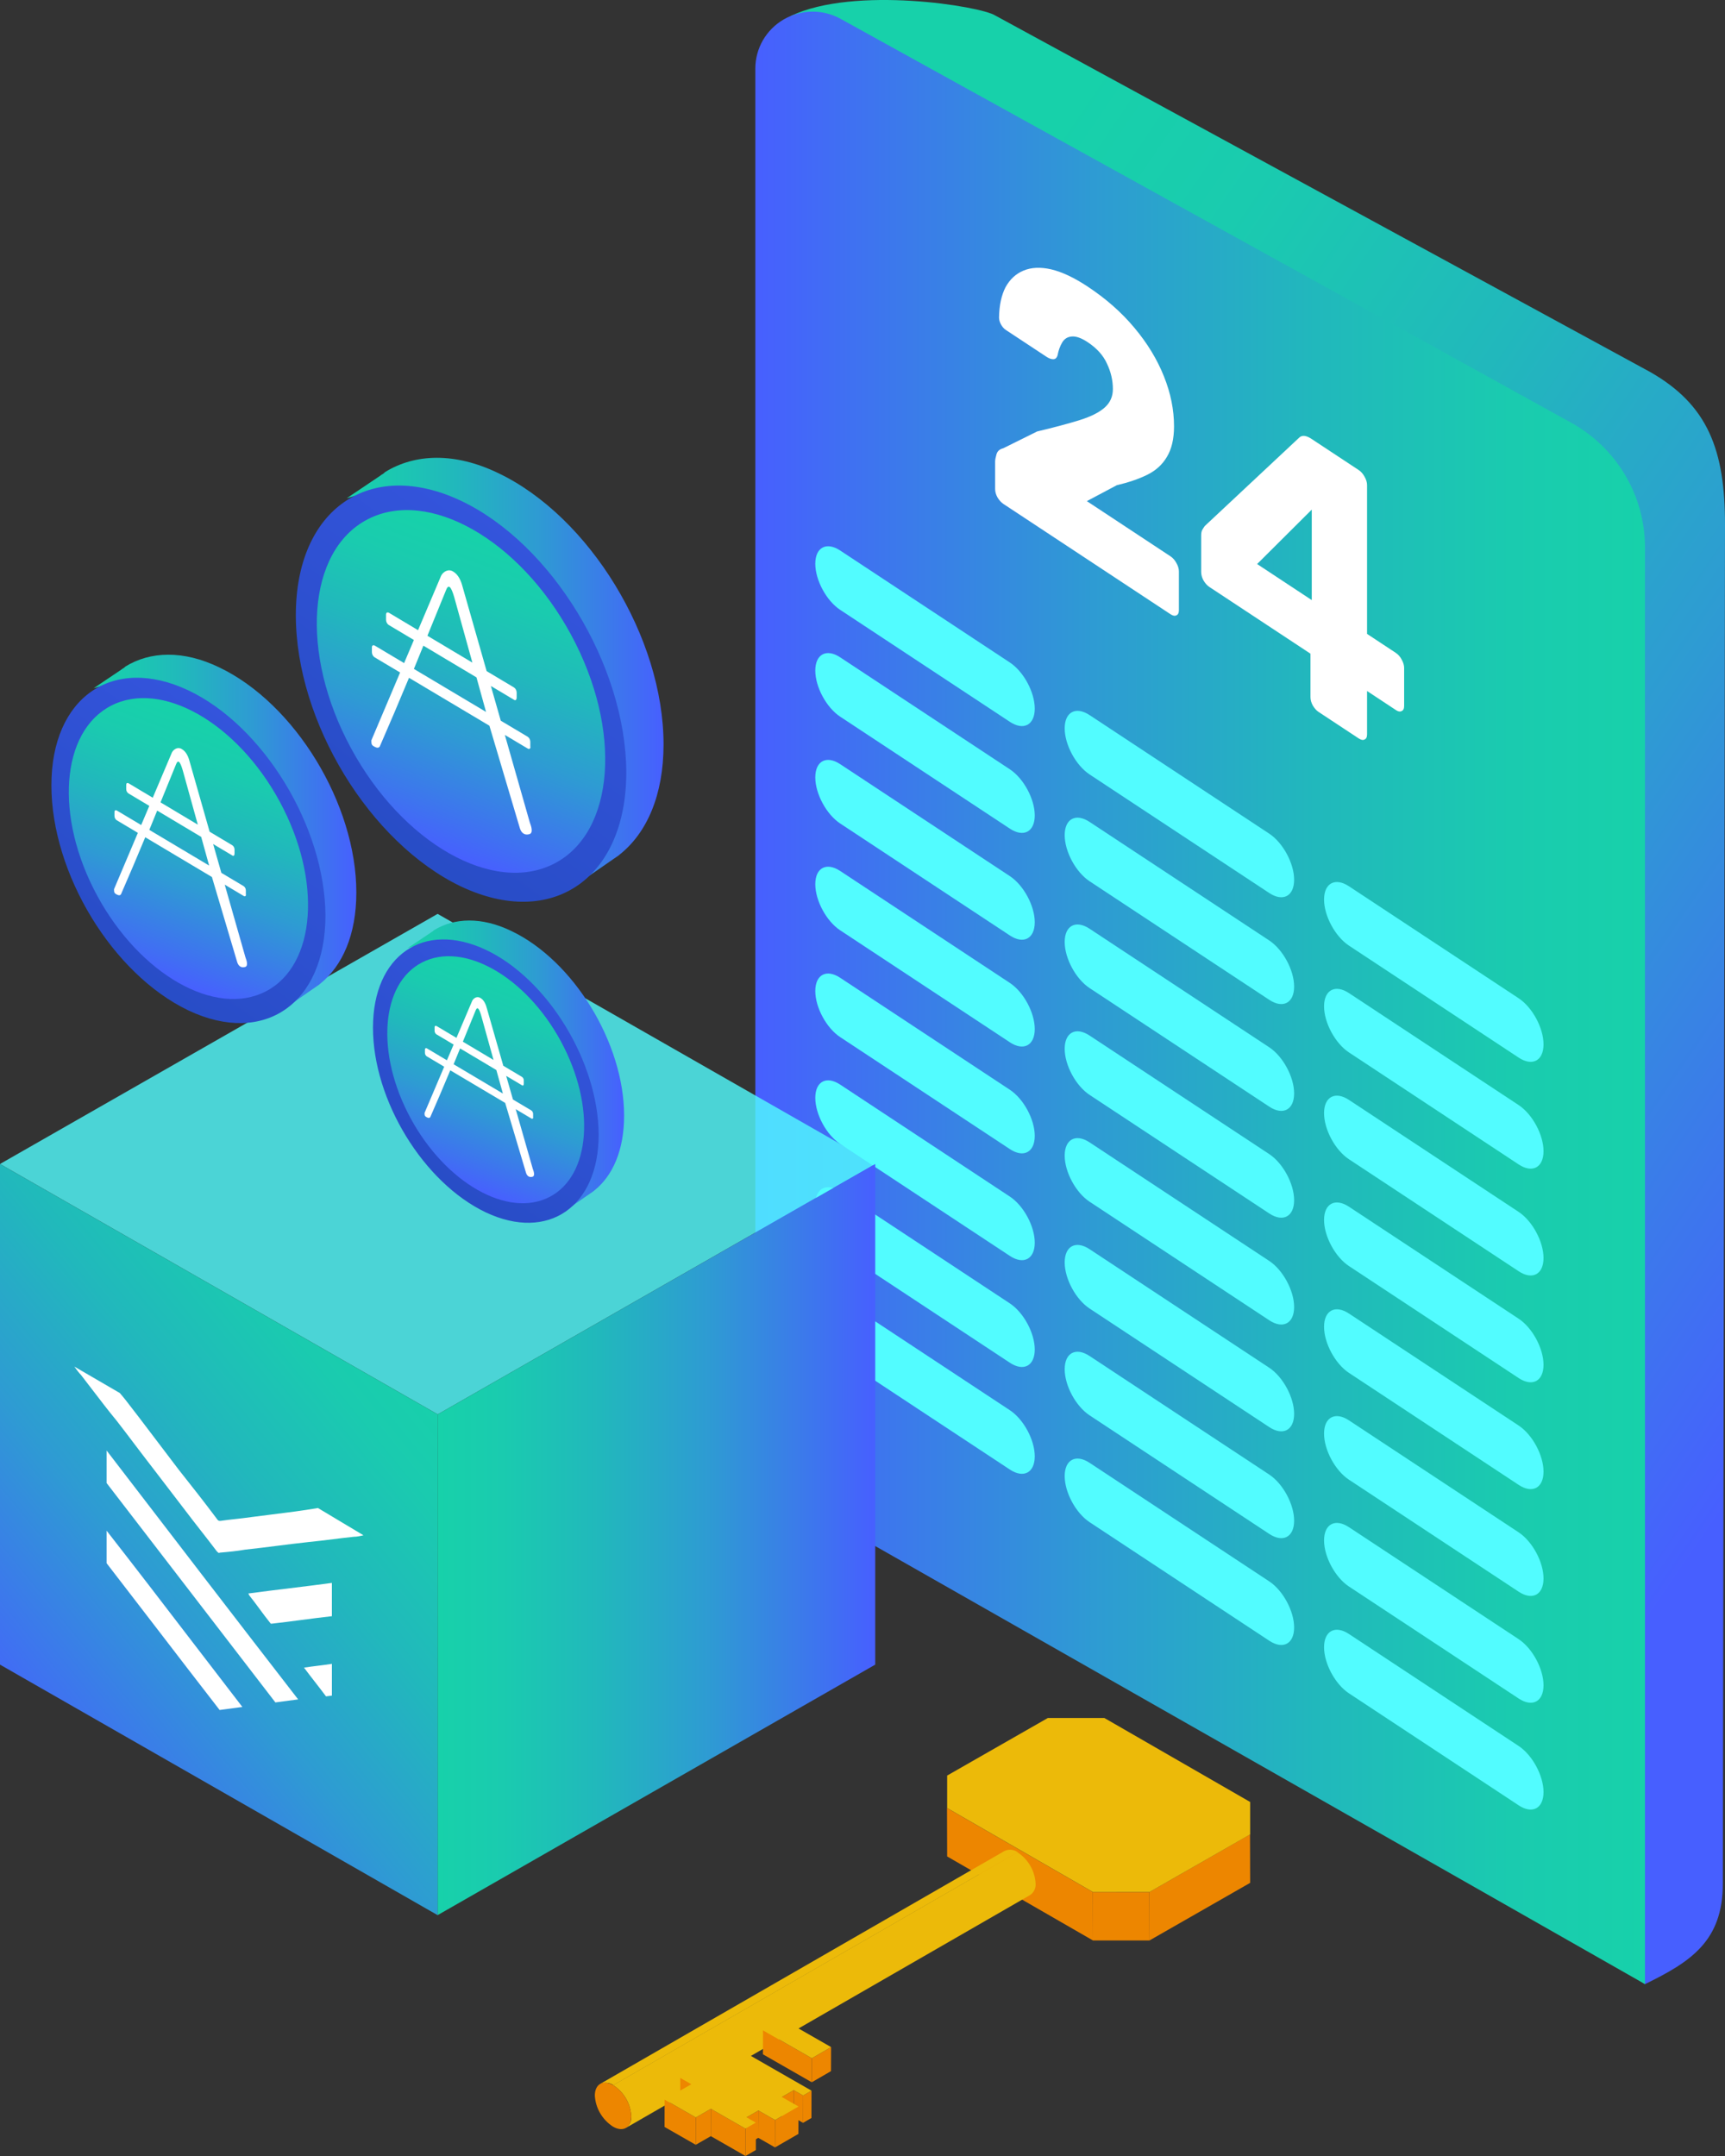 <svg width="192" height="240" viewBox="0 0 192 240" fill="none" xmlns="http://www.w3.org/2000/svg">
<rect x="0" y="0" width="192" height="240" fill="#333333" stroke="none"/>
<path d="M88.023 1.774C95.127 -1.602 109.161 0.692 110.765 1.72L183.662 41.405C190.079 45.062 192.021 50.061 192 58.5L191.759 209.669C191.759 216.063 188.202 218.378 183.095 220.867L94.701 163.524C88.274 159.856 84.88 153.473 84.88 145.055L88.023 1.774Z" fill="url(#paint0_linear_1735_7646)"/>
<path d="M183.094 220.867V60.934C183.095 55.164 179.942 49.847 174.855 47.042L93.566 2.099C91.589 1.005 89.175 1.031 87.223 2.168C85.271 3.305 84.072 5.382 84.072 7.627V164.508L183.094 220.867Z" fill="url(#paint1_linear_1735_7646)"/>
<path d="M93.515 61.281C91.985 60.271 90.745 60.932 90.745 62.756C90.745 64.58 91.985 66.877 93.515 67.887L112.403 80.353C113.933 81.363 115.173 80.703 115.173 78.879C115.173 77.055 113.933 74.757 112.403 73.748L93.515 61.281Z" fill="#52FCFF"/>
<path d="M121.274 79.602C119.744 78.593 118.504 79.253 118.504 81.077C118.504 82.901 119.744 85.198 121.274 86.208L141.273 99.408C142.802 100.417 144.042 99.757 144.042 97.933C144.042 96.109 142.802 93.811 141.273 92.802L121.274 79.602Z" fill="#52FCFF"/>
<path d="M147.373 100.132C147.373 98.308 148.614 97.647 150.143 98.657L169.032 111.124C170.561 112.133 171.801 114.43 171.801 116.255C171.801 118.079 170.561 118.739 169.032 117.729L150.143 105.263C148.614 104.253 147.373 101.956 147.373 100.132Z" fill="#52FCFF"/>
<path d="M93.515 73.172C91.985 72.162 90.745 72.822 90.745 74.647C90.745 76.471 91.985 78.768 93.515 79.778L112.403 92.244C113.933 93.254 115.173 92.594 115.173 90.769C115.173 88.945 113.933 86.648 112.403 85.638L93.515 73.172Z" fill="#52FCFF"/>
<path d="M118.504 92.968C118.504 91.144 119.744 90.483 121.274 91.493L141.273 104.692C142.802 105.702 144.042 107.999 144.042 109.823C144.042 111.648 142.802 112.308 141.273 111.298L121.274 98.099C119.744 97.089 118.504 94.792 118.504 92.968Z" fill="#52FCFF"/>
<path d="M150.143 110.548C148.614 109.538 147.373 110.198 147.373 112.022C147.373 113.847 148.614 116.144 150.143 117.153L169.032 129.62C170.561 130.63 171.801 129.969 171.801 128.145C171.801 126.321 170.561 124.024 169.032 123.014L150.143 110.548Z" fill="#52FCFF"/>
<path d="M90.745 86.537C90.745 84.713 91.985 84.053 93.515 85.062L112.403 97.529C113.933 98.539 115.173 100.836 115.173 102.66C115.173 104.484 113.933 105.145 112.403 104.135L93.515 91.668C91.985 90.659 90.745 88.361 90.745 86.537Z" fill="#52FCFF"/>
<path d="M121.274 103.384C119.744 102.374 118.504 103.034 118.504 104.858C118.504 106.683 119.744 108.98 121.274 109.99L141.273 123.189C142.802 124.199 144.042 123.538 144.042 121.714C144.042 119.89 142.802 117.593 141.273 116.583L121.274 103.384Z" fill="#52FCFF"/>
<path d="M147.373 123.913C147.373 122.089 148.614 121.429 150.143 122.438L169.032 134.905C170.561 135.915 171.801 138.212 171.801 140.036C171.801 141.86 170.561 142.52 169.032 141.511L150.143 129.044C148.614 128.035 147.373 125.737 147.373 123.913Z" fill="#52FCFF"/>
<path d="M93.515 96.953C91.985 95.943 90.745 96.603 90.745 98.428C90.745 100.252 91.985 102.549 93.515 103.559L112.403 116.025C113.933 117.035 115.173 116.375 115.173 114.55C115.173 112.726 113.933 110.429 112.403 109.419L93.515 96.953Z" fill="#52FCFF"/>
<path d="M118.504 116.749C118.504 114.924 119.744 114.264 121.274 115.274L141.273 128.473C142.802 129.483 144.042 131.78 144.042 133.604C144.042 135.429 142.802 136.089 141.273 135.079L121.274 121.88C119.744 120.87 118.504 118.573 118.504 116.749Z" fill="#52FCFF"/>
<path d="M150.143 134.328C148.614 133.319 147.373 133.979 147.373 135.803C147.373 137.627 148.614 139.924 150.143 140.934L169.032 153.401C170.561 154.41 171.801 153.75 171.801 151.926C171.801 150.102 170.561 147.804 169.032 146.795L150.143 134.328Z" fill="#52FCFF"/>
<path d="M90.745 110.318C90.745 108.494 91.985 107.834 93.515 108.843L112.403 121.31C113.933 122.32 115.173 124.617 115.173 126.441C115.173 128.265 113.933 128.926 112.403 127.916L93.515 115.449C91.985 114.44 90.745 112.142 90.745 110.318Z" fill="#52FCFF"/>
<path d="M121.274 127.165C119.744 126.155 118.504 126.816 118.504 128.64C118.504 130.464 119.744 132.761 121.274 133.771L141.273 146.97C142.802 147.98 144.042 147.32 144.042 145.496C144.042 143.671 142.802 141.374 141.273 140.365L121.274 127.165Z" fill="#52FCFF"/>
<path d="M147.373 147.694C147.373 145.87 148.614 145.21 150.143 146.219L169.032 158.686C170.561 159.696 171.801 161.993 171.801 163.817C171.801 165.641 170.561 166.302 169.032 165.292L150.143 152.825C148.614 151.816 147.373 149.518 147.373 147.694Z" fill="#52FCFF"/>
<path d="M93.515 120.734C91.985 119.724 90.745 120.385 90.745 122.209C90.745 124.033 91.985 126.33 93.515 127.34L112.403 139.806C113.933 140.816 115.173 140.156 115.173 138.332C115.173 136.507 113.933 134.21 112.403 133.201L93.515 120.734Z" fill="#52FCFF"/>
<path d="M118.504 140.53C118.504 138.706 119.744 138.046 121.274 139.055L141.273 152.255C142.802 153.265 144.042 155.562 144.042 157.386C144.042 159.21 142.802 159.87 141.273 158.861L121.274 145.661C119.744 144.652 118.504 142.354 118.504 140.53Z" fill="#52FCFF"/>
<path d="M150.143 158.11C148.614 157.1 147.373 157.76 147.373 159.585C147.373 161.409 148.614 163.706 150.143 164.716L169.032 177.182C170.561 178.192 171.801 177.532 171.801 175.708C171.801 173.883 170.561 171.586 169.032 170.576L150.143 158.11Z" fill="#52FCFF"/>
<path d="M90.745 134.099C90.745 132.275 91.985 131.615 93.515 132.625L112.403 145.091C113.933 146.101 115.173 148.398 115.173 150.222C115.173 152.046 113.933 152.707 112.403 151.697L93.515 139.23C91.985 138.221 90.745 135.924 90.745 134.099Z" fill="#52FCFF"/>
<path d="M121.274 150.946C119.744 149.936 118.504 150.597 118.504 152.421C118.504 154.245 119.744 156.542 121.274 157.552L141.273 170.752C142.802 171.761 144.042 171.101 144.042 169.277C144.042 167.453 142.802 165.155 141.273 164.146L121.274 150.946Z" fill="#52FCFF"/>
<path d="M147.373 171.476C147.373 169.651 148.614 168.991 150.143 170.001L169.032 182.467C170.561 183.477 171.801 185.774 171.801 187.598C171.801 189.423 170.561 190.083 169.032 189.073L150.143 176.607C148.614 175.597 147.373 173.3 147.373 171.476Z" fill="#52FCFF"/>
<path d="M93.515 144.515C91.985 143.505 90.745 144.166 90.745 145.99C90.745 147.814 91.985 150.111 93.515 151.121L112.403 163.588C113.933 164.597 115.173 163.937 115.173 162.113C115.173 160.289 113.933 157.991 112.403 156.982L93.515 144.515Z" fill="#52FCFF"/>
<path d="M118.504 164.312C118.504 162.487 119.744 161.827 121.274 162.837L141.273 176.036C142.802 177.046 144.042 179.343 144.042 181.167C144.042 182.992 142.802 183.652 141.273 182.642L121.274 169.443C119.744 168.433 118.504 166.136 118.504 164.312Z" fill="#52FCFF"/>
<path d="M150.143 181.891C148.614 180.882 147.373 181.542 147.373 183.366C147.373 185.19 148.614 187.487 150.143 188.497L169.032 200.964C170.561 201.973 171.801 201.313 171.801 199.489C171.801 197.665 170.561 195.367 169.032 194.358L150.143 181.891Z" fill="#52FCFF"/>
<path d="M111.704 56.111C111.438 55.936 111.209 55.685 111.016 55.358C110.847 55.048 110.762 54.736 110.762 54.423V51.393C110.762 51.194 110.811 50.927 110.907 50.592C111.004 50.229 111.257 49.998 111.667 49.899L115.433 48.031C117.363 47.569 118.944 47.148 120.175 46.765C121.43 46.37 122.359 45.902 122.963 45.361C123.566 44.821 123.868 44.138 123.868 43.313C123.868 42.345 123.651 41.405 123.216 40.492C122.806 39.567 122.082 38.762 121.044 38.077C120.344 37.615 119.753 37.41 119.27 37.461C118.811 37.5 118.462 37.724 118.22 38.134C117.979 38.544 117.81 39.016 117.713 39.549C117.617 39.855 117.448 40 117.206 39.983C116.989 39.982 116.748 39.894 116.482 39.718L111.957 36.732C111.74 36.588 111.559 36.383 111.414 36.117C111.269 35.851 111.197 35.59 111.197 35.334C111.221 33.984 111.462 32.863 111.921 31.97C112.404 31.094 113.067 30.479 113.912 30.126C114.781 29.761 115.807 29.712 116.989 29.981C118.196 30.265 119.548 30.901 121.044 31.889C123.095 33.243 124.833 34.774 126.257 36.482C127.705 38.206 128.803 40.012 129.552 41.9C130.3 43.76 130.674 45.614 130.674 47.463C130.674 48.858 130.408 49.991 129.878 50.864C129.371 51.725 128.635 52.391 127.669 52.864C126.728 53.324 125.606 53.707 124.302 54.013L120.972 55.784L130.276 61.925C130.541 62.1 130.758 62.343 130.927 62.654C131.12 62.98 131.217 63.3 131.217 63.613V67.923C131.217 68.236 131.12 68.429 130.927 68.501C130.758 68.588 130.541 68.544 130.276 68.369L111.704 56.111Z" fill="white"/>
<path d="M146.766 79.253C146.524 79.094 146.307 78.85 146.114 78.524C145.945 78.213 145.861 77.901 145.861 77.588V72.766L134.601 65.335C134.36 65.175 134.143 64.932 133.95 64.606C133.781 64.295 133.696 63.983 133.696 63.67V59.616C133.696 59.36 133.733 59.156 133.805 59.005C133.902 58.841 133.998 58.691 134.095 58.556L144.63 48.694C144.943 48.417 145.39 48.47 145.969 48.852L151.219 52.317C151.484 52.492 151.701 52.735 151.87 53.046C152.063 53.372 152.16 53.692 152.16 54.005V70.564L155.346 72.667C155.635 72.858 155.865 73.123 156.034 73.463C156.203 73.773 156.287 74.071 156.287 74.355V78.581C156.287 78.893 156.191 79.086 155.997 79.157C155.828 79.245 155.623 79.209 155.382 79.05L152.16 76.923V81.746C152.16 82.059 152.063 82.251 151.87 82.323C151.701 82.411 151.484 82.367 151.219 82.192L146.766 79.253ZM139.923 62.787L146.005 66.801V56.729L139.923 62.787Z" fill="white"/>
<path opacity="0.8" d="M97.417 129.572L48.732 157.437H48.709L0 129.572L48.709 101.731L97.417 129.572Z" fill="#52FCFF"/>
<path d="M97.417 129.573V185.302L48.709 213.189V157.437H48.732L97.417 129.573Z" fill="url(#paint2_linear_1735_7646)"/>
<path d="M48.709 157.437V213.189L0 185.302V129.573L48.709 157.437Z" fill="url(#paint3_linear_1735_7646)"/>
<path d="M27.957 168.88C27.385 168.964 26.813 169.027 26.242 169.09C25.67 169.153 25.098 169.216 24.527 169.301C24.363 169.301 24.282 169.301 24.118 169.048C22.73 167.196 21.341 165.427 19.871 163.575L15.461 157.765C15.197 157.432 14.944 157.1 14.694 156.771C14.247 156.184 13.809 155.61 13.338 155.07L8.274 152.123C8.519 152.46 8.764 152.797 9.009 153.049C9.409 153.564 9.809 154.087 10.211 154.613C11.123 155.807 12.047 157.017 13.011 158.186C13.665 159.028 14.318 159.891 14.971 160.754C15.625 161.617 16.278 162.48 16.931 163.322L20.607 168.122C21.178 168.88 21.77 169.637 22.362 170.395C22.954 171.153 23.547 171.911 24.118 172.669C24.282 172.837 24.363 172.921 24.445 172.837C25.425 172.753 26.323 172.669 27.303 172.5C28.488 172.374 29.651 172.227 30.815 172.079C31.979 171.932 33.143 171.785 34.327 171.658C35.24 171.569 36.152 171.455 37.052 171.343C37.844 171.245 38.626 171.148 39.391 171.069C39.717 171.069 40.126 170.985 40.452 170.901L35.389 167.869C33.687 168.162 31.985 168.373 30.256 168.587C29.496 168.682 28.73 168.777 27.957 168.88Z" fill="white"/>
<path d="M33.184 189.173L30.652 189.51C27.508 185.426 24.384 181.363 21.26 177.3C18.136 173.237 15.012 169.174 11.868 165.091V161.47L11.869 161.472C18.974 170.734 26.079 179.995 33.184 189.173Z" fill="white"/>
<path d="M11.868 170.395C15.117 174.555 18.332 178.75 21.556 182.957C23.357 185.306 25.162 187.661 26.977 190.015L24.445 190.352C22.075 187.297 19.73 184.242 17.396 181.201C15.549 178.795 13.708 176.397 11.868 174.016V170.395Z" fill="white"/>
<path d="M36.94 176.205C35.389 176.416 33.837 176.605 32.285 176.795C30.733 176.984 29.182 177.174 27.63 177.384C27.712 177.468 27.712 177.553 27.712 177.553C28.12 178.058 28.508 178.584 28.896 179.11C29.284 179.637 29.672 180.163 30.08 180.668L30.162 180.752C31.305 180.626 32.428 180.479 33.551 180.331C34.674 180.184 35.797 180.037 36.94 179.91V176.205Z" fill="white"/>
<path d="M35.389 185.426C35.899 185.363 36.41 185.299 36.941 185.215V188.752L36.287 188.836C35.879 188.289 35.47 187.762 35.062 187.236C34.654 186.71 34.245 186.184 33.837 185.636C34.368 185.552 34.878 185.489 35.389 185.426Z" fill="white"/>
<path d="M105.406 201.263L105.421 206.654L121.651 216.006L121.636 210.615L105.406 201.263Z" fill="#ED8600"/>
<path d="M127.927 210.623L127.942 216.007L139.147 209.594L139.132 204.203L127.927 210.623Z" fill="#ED8600"/>
<path d="M121.636 210.616L121.651 216.007H127.941L127.927 210.623L121.636 210.616Z" fill="#ED8600"/>
<path d="M116.633 191.24H122.917L139.147 200.592V204.203L127.942 210.616H121.651L105.421 201.263C105.421 199.855 105.421 199.075 105.421 197.652L116.633 191.24Z" fill="#ECBA09"/>
<path d="M111.8 206.049L66.803 231.975C67.039 231.868 67.299 231.824 67.557 231.848C67.816 231.873 68.063 231.964 68.274 232.114L113.271 206.187C113.063 206.033 112.815 205.938 112.555 205.913C112.296 205.889 112.034 205.936 111.8 206.049Z" fill="#ECBA09"/>
<path d="M69.672 236.87L114.669 210.944C114.874 210.8 115.038 210.604 115.142 210.378C115.247 210.151 115.289 209.901 115.265 209.653C115.225 208.958 115.022 208.283 114.67 207.681C114.319 207.079 113.829 206.567 113.242 206.188L68.245 232.114C68.835 232.492 69.326 233.004 69.677 233.608C70.028 234.212 70.228 234.89 70.261 235.587C70.287 235.833 70.246 236.082 70.142 236.308C70.039 236.533 69.876 236.728 69.672 236.87Z" fill="#ECBA09"/>
<path d="M68.245 232.114C67.127 231.472 66.214 231.99 66.207 233.267C66.246 233.961 66.45 234.637 66.802 235.239C67.153 235.841 67.642 236.352 68.23 236.732C69.348 237.374 70.261 236.856 70.261 235.587C70.228 234.891 70.028 234.212 69.677 233.608C69.326 233.004 68.835 232.492 68.245 232.114Z" fill="#ED8600"/>
<path d="M76.956 232.005L76.948 235.047L75.712 234.346L75.72 231.297L76.956 232.005Z" fill="#ED8600"/>
<path d="M89.39 233.267L89.382 236.309L88.338 235.711L88.345 232.668L89.39 233.267Z" fill="#ED8600"/>
<path d="M90.324 232.727L90.317 235.769L89.382 236.309L89.39 233.267L90.324 232.727Z" fill="#ED8600"/>
<path d="M88.345 232.668L88.338 235.711L87.013 236.476L87.02 233.434L88.345 232.668Z" fill="#ED8600"/>
<path d="M84.416 234.938L84.401 237.98L83.084 238.738L83.092 235.696L84.416 234.938Z" fill="#ED8600"/>
<path d="M77.449 235.711L77.441 238.753L73.969 236.768L73.976 233.719L77.449 235.711Z" fill="#ED8600"/>
<path d="M79.126 234.747L79.119 237.789L77.441 238.752L77.448 235.71L79.126 234.747Z" fill="#ED8600"/>
<path d="M88.882 234.492L88.867 237.542L86.263 239.044L86.27 235.995L88.882 234.492Z" fill="#ED8600"/>
<path d="M86.27 235.995L86.263 239.045L84.401 237.98L84.416 234.938L86.27 235.995Z" fill="#ED8600"/>
<path d="M82.982 236.958L82.974 240L79.119 237.789L79.126 234.747L82.982 236.958Z" fill="#ED8600"/>
<path d="M90.324 232.727L89.39 233.267L88.345 232.668L87.021 233.434L88.882 234.492L86.27 235.995L84.416 234.937L83.092 235.696L84.136 236.294L82.981 236.958L79.126 234.748L77.449 235.71L73.976 233.719L76.956 232.005L75.72 231.297L80.671 228.452L81.9 229.16L82.996 228.525L90.324 232.727Z" fill="#ECBA09"/>
<path d="M84.136 236.294L84.129 239.336L82.974 240L82.981 236.958L84.136 236.294Z" fill="#ED8600"/>
<path d="M92.502 227.876L92.494 230.553L90.353 231.793L90.361 229.116L92.502 227.876Z" fill="#ED8600"/>
<path d="M90.361 229.116L90.353 231.793L84.916 228.678L84.924 226.001L90.361 229.116Z" fill="#ED8600"/>
<path d="M92.502 227.876L90.361 229.116L84.924 226.001L87.072 224.768L92.502 227.876Z" fill="#ECBA09"/>
<path fill-rule="evenodd" clip-rule="evenodd" d="M56.906 132.901C49.968 129.597 44.346 120.423 44.346 112.338C44.346 109.306 45.143 106.896 46.459 105.225L45.382 105.536L47.934 103.825C47.974 103.786 48.024 103.757 48.074 103.728C48.124 103.699 48.173 103.67 48.213 103.631L48.293 103.553C50.566 102.154 53.596 102.037 56.906 103.631C63.844 106.935 69.466 116.109 69.466 124.194C69.466 128.042 68.19 130.919 66.117 132.551L66.077 132.59C65.957 132.668 65.848 132.745 65.738 132.823C65.628 132.901 65.519 132.979 65.399 133.056L62.927 134.767L63.047 133.95C61.212 134.261 59.139 133.95 56.906 132.901ZM56.906 110.278C53.118 108.49 50.047 110.589 50.047 115.02C50.047 119.413 53.118 124.466 56.906 126.293C60.694 128.081 63.764 125.982 63.764 121.551C63.764 117.119 60.694 112.066 56.906 110.278Z" fill="url(#paint4_linear_1735_7646)"/>
<path fill-rule="evenodd" clip-rule="evenodd" d="M41.514 114.398C41.514 106.352 47.137 102.465 54.075 105.73C60.973 108.995 66.595 118.208 66.635 126.293C66.635 134.339 61.013 138.226 54.075 134.961C47.137 131.657 41.514 122.483 41.514 114.398ZM47.216 117.041C47.216 121.473 50.287 126.526 54.075 128.314C57.863 130.141 60.933 128.003 60.933 123.572C60.933 119.141 57.863 114.087 54.075 112.299C50.287 110.511 47.216 112.61 47.216 117.041Z" fill="url(#paint5_linear_1735_7646)"/>
<ellipse cx="9.399" cy="14.855" rx="9.399" ry="14.855" transform="matrix(0.889 -0.457 0.477 0.879 38.621 111.431)" fill="url(#paint6_linear_1735_7646)"/>
<path fill-rule="evenodd" clip-rule="evenodd" d="M56.229 122.775L50.117 119.144C49.447 120.756 48.595 122.756 47.894 124.349C47.815 124.466 47.695 124.466 47.535 124.388C47.296 124.271 47.256 124.194 47.256 123.96V123.883L49.441 118.742L47.496 117.586C47.376 117.508 47.296 117.352 47.296 117.197V116.847C47.296 116.691 47.376 116.653 47.496 116.691L49.745 118.028L50.489 116.278L48.572 115.137C48.453 115.059 48.373 114.903 48.373 114.748V114.359C48.373 114.204 48.453 114.165 48.572 114.204L50.805 115.533L52.56 111.405C52.719 111.094 53.118 110.861 53.477 111.094C53.876 111.327 54.075 111.794 54.194 112.26L56.019 118.638L58.102 119.879C58.222 119.957 58.301 120.112 58.301 120.268V120.618C58.301 120.812 58.222 120.89 58.102 120.812L56.341 119.763L57.094 122.395L59.139 123.611C59.258 123.688 59.338 123.844 59.338 123.999V124.349C59.378 124.505 59.258 124.582 59.139 124.505L57.402 123.472L59.298 130.102C59.418 130.413 59.578 130.918 59.258 130.996C58.82 131.113 58.62 130.802 58.541 130.53L56.229 122.775ZM55.245 119.111L55.974 121.73L50.49 118.471L51.211 116.708L55.245 119.111ZM54.934 117.993L51.518 115.958L52.919 112.532C53.118 111.988 53.317 112.221 53.556 113.038L54.934 117.993Z" fill="white"/>
<path fill-rule="evenodd" clip-rule="evenodd" d="M24.41 109.968C15.985 105.941 9.158 94.76 9.158 84.907C9.158 81.211 10.127 78.274 11.725 76.237L10.417 76.616L13.516 74.532C13.564 74.484 13.625 74.449 13.685 74.413C13.746 74.378 13.806 74.342 13.855 74.295L13.952 74.2C16.712 72.495 20.392 72.352 24.41 74.295C32.835 78.322 39.662 89.502 39.662 99.356C39.662 104.046 38.113 107.552 35.595 109.541L35.547 109.589C35.401 109.684 35.268 109.778 35.135 109.873C35.002 109.968 34.869 110.063 34.724 110.157L31.721 112.242L31.867 111.247C29.64 111.626 27.122 111.247 24.41 109.968ZM24.41 82.396C19.811 80.217 16.082 82.775 16.082 88.175C16.082 93.529 19.811 99.688 24.41 101.914C29.01 104.093 32.738 101.535 32.738 96.134C32.738 90.734 29.01 84.575 24.41 82.396Z" fill="url(#paint7_linear_1735_7646)"/>
<path fill-rule="evenodd" clip-rule="evenodd" d="M5.721 87.418C5.721 77.611 12.548 72.874 20.973 76.853C29.349 80.832 36.176 92.06 36.224 101.914C36.224 111.721 29.397 116.458 20.973 112.479C12.548 108.452 5.721 97.271 5.721 87.418ZM12.645 90.639C12.645 96.04 16.373 102.198 20.973 104.378C25.572 106.604 29.301 103.999 29.301 98.598C29.301 93.197 25.572 87.038 20.973 84.859C16.373 82.68 12.645 85.238 12.645 90.639Z" fill="url(#paint8_linear_1735_7646)"/>
<ellipse cx="11.422" cy="18.09" rx="11.422" ry="18.09" transform="matrix(0.889 -0.459 0.476 0.879 2.207 83.801)" fill="url(#paint9_linear_1735_7646)"/>
<path fill-rule="evenodd" clip-rule="evenodd" d="M23.588 97.627L16.167 93.201C15.353 95.166 14.318 97.604 13.468 99.545C13.371 99.687 13.226 99.687 13.032 99.593C12.741 99.451 12.693 99.356 12.693 99.072V98.977L15.346 92.711L12.983 91.302C12.838 91.207 12.741 91.018 12.741 90.828V90.402C12.741 90.213 12.838 90.165 12.983 90.213L15.715 91.841L16.618 89.708L14.291 88.318C14.146 88.223 14.049 88.033 14.049 87.844V87.37C14.049 87.181 14.146 87.133 14.291 87.181L17.002 88.801L19.133 83.77C19.326 83.391 19.811 83.106 20.246 83.391C20.73 83.675 20.973 84.243 21.118 84.812L23.333 92.585L25.863 94.097C26.008 94.192 26.105 94.382 26.105 94.571V94.997C26.105 95.234 26.008 95.329 25.863 95.234L23.724 93.956L24.638 97.164L27.122 98.645C27.267 98.74 27.364 98.929 27.364 99.119V99.545C27.412 99.735 27.267 99.83 27.122 99.735L25.013 98.477L27.316 106.557C27.461 106.936 27.654 107.552 27.267 107.646C26.735 107.788 26.492 107.409 26.395 107.078L23.588 97.627ZM22.394 93.161L23.279 96.353L16.619 92.381L17.495 90.233L22.394 93.161ZM22.017 91.798L17.867 89.318L19.569 85.144C19.811 84.48 20.053 84.764 20.343 85.759L22.017 91.798Z" fill="white"/>
<path fill-rule="evenodd" clip-rule="evenodd" d="M55.464 95.657C45.305 90.804 37.072 77.331 37.072 65.455C37.072 61.002 38.24 57.462 40.167 55.007L38.59 55.464L42.327 52.952C42.386 52.895 42.459 52.852 42.532 52.809C42.605 52.767 42.678 52.724 42.736 52.667L42.853 52.553C46.181 50.497 50.618 50.326 55.464 52.667C65.624 57.52 73.856 70.993 73.856 82.868C73.856 88.521 71.988 92.746 68.952 95.143L68.894 95.2C68.718 95.315 68.558 95.429 68.397 95.543C68.237 95.657 68.076 95.771 67.901 95.885L64.281 98.398L64.456 97.199C61.77 97.655 58.734 97.199 55.464 95.657ZM55.464 62.429C49.918 59.803 45.422 62.886 45.422 69.395C45.422 75.846 49.918 83.268 55.464 85.951C61.011 88.578 65.507 85.495 65.507 78.986C65.507 72.478 61.011 65.056 55.464 62.429Z" fill="url(#paint10_linear_1735_7646)"/>
<path fill-rule="evenodd" clip-rule="evenodd" d="M32.927 68.481C32.927 56.663 41.16 50.954 51.319 55.75C61.42 60.545 69.653 74.076 69.711 85.952C69.711 97.77 61.478 103.479 51.319 98.683C41.16 93.83 32.927 80.356 32.927 68.481ZM41.276 72.364C41.276 78.872 45.772 86.294 51.319 88.92C56.866 91.604 61.362 88.464 61.362 81.955C61.362 75.447 56.866 68.025 51.319 65.398C45.772 62.772 41.276 65.855 41.276 72.364Z" fill="url(#paint11_linear_1735_7646)"/>
<ellipse cx="13.772" cy="21.804" rx="13.772" ry="21.804" transform="matrix(0.889 -0.459 0.476 0.879 28.69 64.123)" fill="url(#paint12_linear_1735_7646)"/>
<path fill-rule="evenodd" clip-rule="evenodd" d="M54.473 80.785L45.524 75.451C44.542 77.82 43.294 80.757 42.269 83.097C42.152 83.268 41.977 83.268 41.743 83.154C41.393 82.983 41.335 82.868 41.335 82.526V82.412L44.534 74.861L41.685 73.163C41.51 73.049 41.393 72.82 41.393 72.592V72.078C41.393 71.85 41.51 71.793 41.685 71.85L44.978 73.813L46.068 71.242L43.261 69.566C43.086 69.452 42.969 69.224 42.969 68.995V68.424C42.969 68.196 43.086 68.139 43.261 68.196L46.531 70.149L49.1 64.085C49.334 63.628 49.917 63.286 50.443 63.628C51.027 63.971 51.319 64.656 51.494 65.341L54.166 74.709L57.216 76.531C57.391 76.645 57.508 76.874 57.508 77.102V77.616C57.508 77.901 57.391 78.016 57.216 77.901L54.637 76.361L55.739 80.227L58.734 82.012C58.909 82.126 59.026 82.355 59.026 82.583V83.097C59.084 83.325 58.909 83.439 58.734 83.325L56.191 81.809L58.968 91.547C59.143 92.003 59.376 92.746 58.909 92.86C58.267 93.031 57.975 92.574 57.858 92.175L54.473 80.785ZM53.033 75.403L54.099 79.25L46.069 74.463L47.125 71.874L53.033 75.403ZM52.578 73.761L47.574 70.772L49.626 65.741C49.917 64.942 50.209 65.284 50.56 66.483L52.578 73.761Z" fill="white"/>
<defs>
<linearGradient id="paint0_linear_1735_7646" x1="126.696" y1="1.74966e-05" x2="249.505" y2="83.678" gradientUnits="userSpaceOnUse">
<stop stop-color="#17D1AA"/>
<stop offset="0.15" stop-color="#1ACBAF"/>
<stop offset="0.37" stop-color="#21B8BC"/>
<stop offset="0.62" stop-color="#2E9BD3"/>
<stop offset="0.89" stop-color="#3F71F1"/>
<stop offset="1" stop-color="#475FFF"/>
</linearGradient>
<linearGradient id="paint1_linear_1735_7646" x1="183.094" y1="220.868" x2="84.072" y2="220.868" gradientUnits="userSpaceOnUse">
<stop stop-color="#17D1AA"/>
<stop offset="0.15" stop-color="#1ACBAF"/>
<stop offset="0.37" stop-color="#21B8BC"/>
<stop offset="0.62" stop-color="#2E9BD3"/>
<stop offset="0.89" stop-color="#3F71F1"/>
<stop offset="1" stop-color="#475FFF"/>
</linearGradient>
<linearGradient id="paint2_linear_1735_7646" x1="48.709" y1="213.19" x2="97.417" y2="213.19" gradientUnits="userSpaceOnUse">
<stop stop-color="#17D1AA"/>
<stop offset="0.15" stop-color="#1ACBAF"/>
<stop offset="0.37" stop-color="#21B8BC"/>
<stop offset="0.62" stop-color="#2E9BD3"/>
<stop offset="0.89" stop-color="#3F71F1"/>
<stop offset="1" stop-color="#475FFF"/>
</linearGradient>
<linearGradient id="paint3_linear_1735_7646" x1="29.695" y1="129.573" x2="-19.276" y2="169.649" gradientUnits="userSpaceOnUse">
<stop stop-color="#17D1AA"/>
<stop offset="0.15" stop-color="#1ACBAF"/>
<stop offset="0.37" stop-color="#21B8BC"/>
<stop offset="0.62" stop-color="#2E9BD3"/>
<stop offset="0.89" stop-color="#3F71F1"/>
<stop offset="1" stop-color="#475FFF"/>
</linearGradient>
<linearGradient id="paint4_linear_1735_7646" x1="44.346" y1="134.767" x2="69.466" y2="134.767" gradientUnits="userSpaceOnUse">
<stop stop-color="#17D1AA"/>
<stop offset="0.15" stop-color="#1ACBAF"/>
<stop offset="0.37" stop-color="#21B8BC"/>
<stop offset="0.62" stop-color="#2E9BD3"/>
<stop offset="0.89" stop-color="#3F71F1"/>
<stop offset="1" stop-color="#475FFF"/>
</linearGradient>
<linearGradient id="paint5_linear_1735_7646" x1="67.761" y1="155.218" x2="109.655" y2="97.649" gradientUnits="userSpaceOnUse">
<stop stop-color="#244ABF"/>
<stop offset="1" stop-color="#4760FF"/>
</linearGradient>
<linearGradient id="paint6_linear_1735_7646" x1="11.46" y1="2.35364e-06" x2="-6.169" y2="15.669" gradientUnits="userSpaceOnUse">
<stop stop-color="#17D1AA"/>
<stop offset="0.15" stop-color="#1ACBAF"/>
<stop offset="0.37" stop-color="#21B8BC"/>
<stop offset="0.62" stop-color="#2E9BD3"/>
<stop offset="0.89" stop-color="#3F71F1"/>
<stop offset="1" stop-color="#475FFF"/>
</linearGradient>
<linearGradient id="paint7_linear_1735_7646" x1="9.158" y1="112.242" x2="39.662" y2="112.242" gradientUnits="userSpaceOnUse">
<stop stop-color="#17D1AA"/>
<stop offset="0.15" stop-color="#1ACBAF"/>
<stop offset="0.37" stop-color="#21B8BC"/>
<stop offset="0.62" stop-color="#2E9BD3"/>
<stop offset="0.89" stop-color="#3F71F1"/>
<stop offset="1" stop-color="#475FFF"/>
</linearGradient>
<linearGradient id="paint8_linear_1735_7646" x1="37.592" y1="137.166" x2="88.707" y2="67.183" gradientUnits="userSpaceOnUse">
<stop stop-color="#244ABF"/>
<stop offset="1" stop-color="#4760FF"/>
</linearGradient>
<linearGradient id="paint9_linear_1735_7646" x1="13.926" y1="2.86611e-06" x2="-7.535" y2="19.037" gradientUnits="userSpaceOnUse">
<stop stop-color="#17D1AA"/>
<stop offset="0.15" stop-color="#1ACBAF"/>
<stop offset="0.37" stop-color="#21B8BC"/>
<stop offset="0.62" stop-color="#2E9BD3"/>
<stop offset="0.89" stop-color="#3F71F1"/>
<stop offset="1" stop-color="#475FFF"/>
</linearGradient>
<linearGradient id="paint10_linear_1735_7646" x1="37.072" y1="98.398" x2="73.856" y2="98.398" gradientUnits="userSpaceOnUse">
<stop stop-color="#17D1AA"/>
<stop offset="0.15" stop-color="#1ACBAF"/>
<stop offset="0.37" stop-color="#21B8BC"/>
<stop offset="0.62" stop-color="#2E9BD3"/>
<stop offset="0.89" stop-color="#3F71F1"/>
<stop offset="1" stop-color="#475FFF"/>
</linearGradient>
<linearGradient id="paint11_linear_1735_7646" x1="71.36" y1="128.435" x2="132.948" y2="44.06" gradientUnits="userSpaceOnUse">
<stop stop-color="#244ABF"/>
<stop offset="1" stop-color="#4760FF"/>
</linearGradient>
<linearGradient id="paint12_linear_1735_7646" x1="16.791" y1="3.45452e-06" x2="-9.077" y2="22.954" gradientUnits="userSpaceOnUse">
<stop stop-color="#17D1AA"/>
<stop offset="0.15" stop-color="#1ACBAF"/>
<stop offset="0.37" stop-color="#21B8BC"/>
<stop offset="0.62" stop-color="#2E9BD3"/>
<stop offset="0.89" stop-color="#3F71F1"/>
<stop offset="1" stop-color="#475FFF"/>
</linearGradient>
</defs>
</svg>
